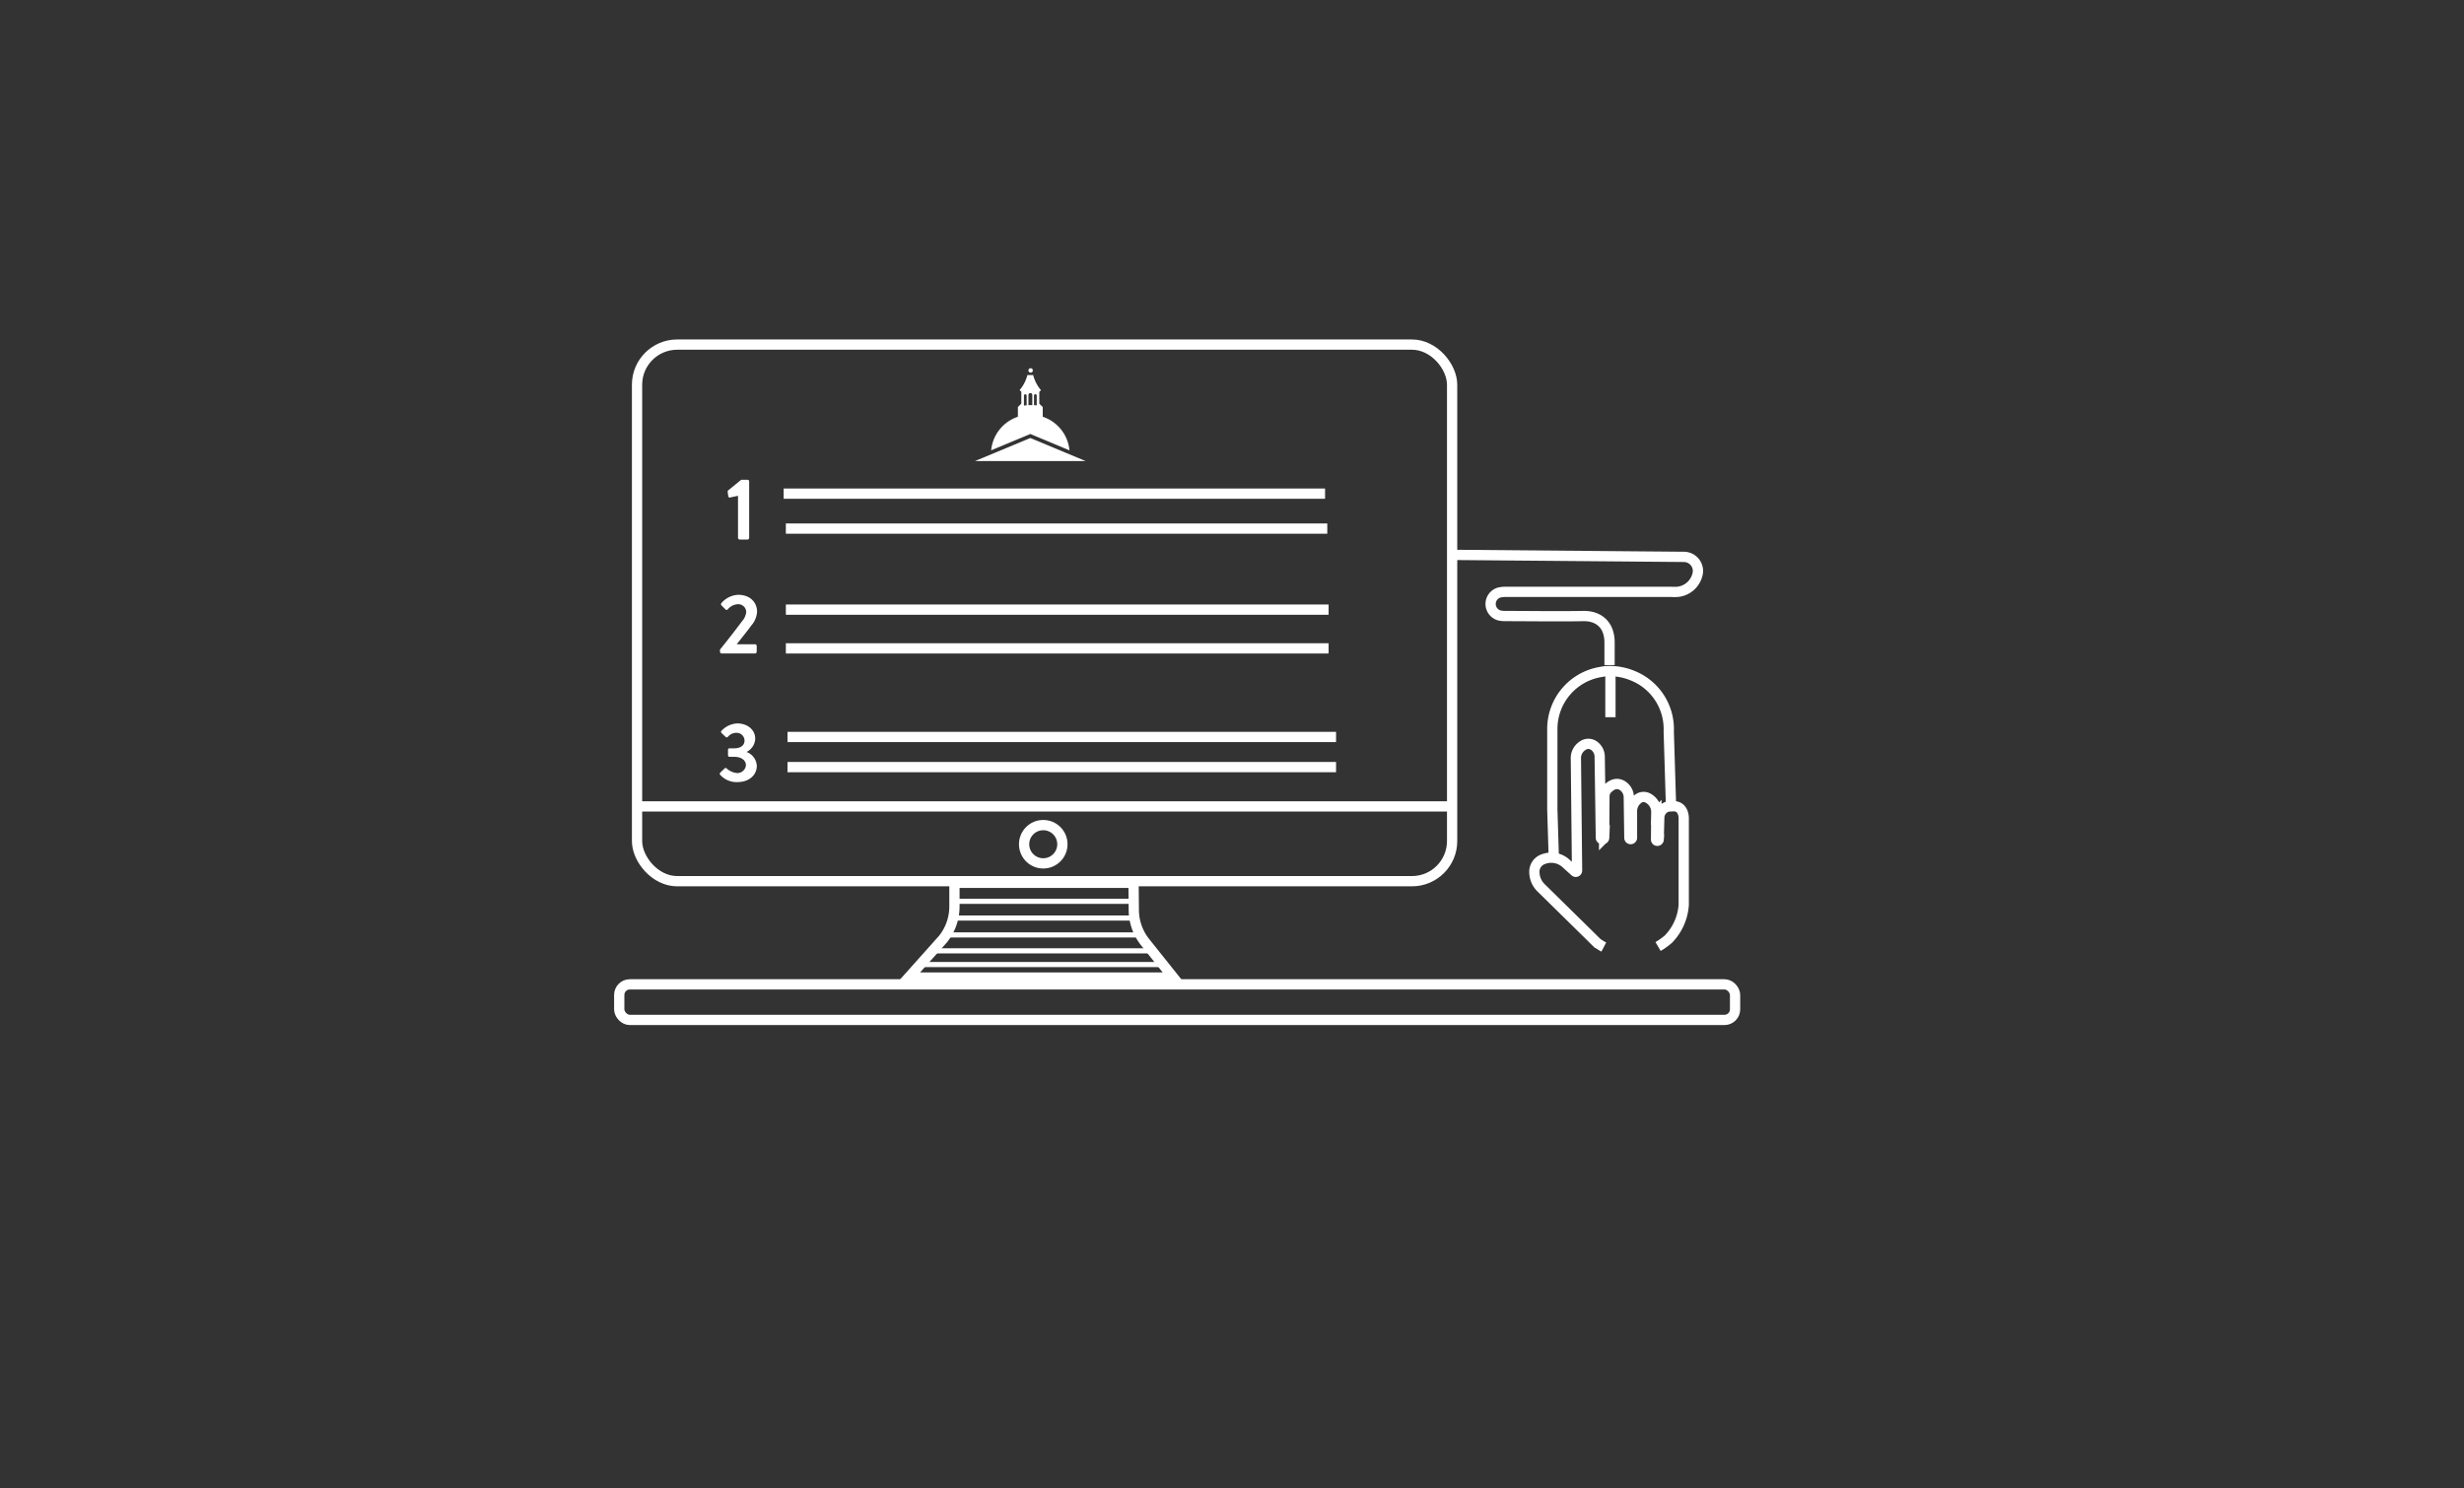 <svg xmlns="http://www.w3.org/2000/svg" viewBox="0 0 480 290"><rect x="0" y="0" width="480" height="290" fill="#333333" stroke="none"/><defs><style>.a,.c{fill:none;stroke:#fff;stroke-miterlimit:10;}.a{stroke-width:2px;}.b{fill:#fff;}</style></defs><title>fixe</title><path class="a" d="M325.54,155m-22.83,12.81-.31-10.11c0-5.2,0-10.4,0-15.6a11.24,11.24,0,0,1,9.49-11.18l.67-.12h0a11.67,11.67,0,0,1,5.52.86,11.2,11.2,0,0,1,7,10.86l.45,14.65"/><rect class="a" x="124.1" y="67.14" width="158.78" height="104.55" rx="7.82" ry="7.82"/><line class="a" x1="124.1" y1="157.12" x2="282.88" y2="157.12"/><circle class="a" cx="203.23" cy="164.49" r="3.73"/><rect class="a" x="120.63" y="191.79" width="217.37" height="6.93" rx="2.06" ry="2.06"/><line class="a" x1="152.66" y1="96.18" x2="258.13" y2="96.18"/><line class="a" x1="153.09" y1="102.99" x2="258.56" y2="102.99"/><line class="a" x1="153.09" y1="126.33" x2="258.82" y2="126.33"/><line class="a" x1="153.41" y1="143.59" x2="260.27" y2="143.59"/><line class="a" x1="153.41" y1="149.46" x2="260.27" y2="149.46"/><line class="a" x1="153.09" y1="118.78" x2="258.82" y2="118.78"/><path class="b" d="M143.77,96.6l-1.55.33a.29.29,0,0,1-.35-.23l-.11-.84a.35.35,0,0,1,.09-.31l2.54-2.07h1.24a.32.32,0,0,1,.31.32v11a.32.32,0,0,1-.31.32h-1.52a.33.33,0,0,1-.34-.32Z"/><path class="b" d="M140.25,126.57c1.09-1.32,3.17-4,4.28-5.5a3.19,3.19,0,0,0,.84-1.84,1.56,1.56,0,0,0-1.75-1.5,2.72,2.72,0,0,0-1.85,1,.29.29,0,0,1-.45,0l-.79-.79a.33.33,0,0,1,0-.43,4.59,4.59,0,0,1,3.26-1.62c2.36,0,3.69,1.5,3.69,3.29a4.47,4.47,0,0,1-1.11,2.68c-.71,1-2,2.56-2.85,3.67h3.58a.33.33,0,0,1,.31.31V127a.33.33,0,0,1-.31.32h-6.52a.31.31,0,0,1-.31-.32Z"/><path class="b" d="M140.31,150.54l.84-.81a.27.27,0,0,1,.42,0,3.43,3.43,0,0,0,2,.89,1.67,1.67,0,0,0,1.74-1.54c0-.85-.79-1.62-2.27-1.62h-.91a.3.3,0,0,1-.31-.33v-1c0-.22.11-.33.31-.33h.91c1.35,0,2-.67,2-1.51a1.54,1.54,0,0,0-1.59-1.51,2.13,2.13,0,0,0-1.66.79.3.3,0,0,1-.44,0l-.8-.76a.28.28,0,0,1,0-.42,4.47,4.47,0,0,1,3.08-1.44c1.9,0,3.49,1.16,3.49,3a3,3,0,0,1-1.69,2.56v0a3.07,3.07,0,0,1,2,2.67c0,1.85-1.51,3.2-3.77,3.2a4.24,4.24,0,0,1-3.4-1.46A.32.32,0,0,1,140.31,150.54Z"/><path class="b" d="M200.71,72.6a.43.43,0,1,0,0-.85.43.43,0,0,0,0,.85Z"/><polygon class="b" points="200.71 85.34 189.94 89.83 189.94 89.83 211.48 89.83 200.71 85.34"/><path class="b" d="M203.13,81.2V79.31l-.67-.65V76.35l.33-.33a7.29,7.29,0,0,1-1.52-2.94h-1.13A7.24,7.24,0,0,1,198.63,76h0l.33.34v2.31l-.67.65V81.2a7.67,7.67,0,0,0-5.21,6.54l7.36-3.07.27-.11.28.11,7.35,3.07A7.65,7.65,0,0,0,203.13,81.2Zm-1.7-4.1a.25.25,0,0,1,.27-.29c.22,0,.26.17.26.29V79l-.53-.07ZM200.35,77a.37.37,0,0,1,.38-.41c.31,0,.37.24.37.41v1.94h-.75Zm-.88.12a.25.25,0,0,1,.27-.29c.22,0,.26.17.26.29v1.84l-.53.07Z"/><path class="a" d="M313.55,129.59c0-.22,0-4,0-4.4,0-3.42-2.07-5.22-5.15-5.16-5,.09-10,0-15.05,0a6.23,6.23,0,0,1-1.15-.09,2.32,2.32,0,0,1-.22-4.47,5.16,5.16,0,0,1,1.36-.15h32.27a11,11,0,0,0,1.15,0,4.45,4.45,0,0,0,4-3.82v0a2.75,2.75,0,0,0-2.74-3l-45.18-.39"/><line class="a" x1="313.72" y1="130.7" x2="313.72" y2="139.74"/><path class="a" d="M323,184.42a14,14,0,0,0,2-1.43,10.58,10.58,0,0,0,3-6.71V159.41s.06-2.45-2.13-2.32a2.29,2.29,0,0,0-2.58,1.73,2.6,2.6,0,0,0-.06.56l-.11,4.2a.26.26,0,0,1-.29.24h0a.24.24,0,0,1-.22-.25l.05-5.3a3.05,3.05,0,0,0-1.52-2.71,1.78,1.78,0,0,0-2.22.25,2.94,2.94,0,0,0-1,2.18l0,5.25a.26.26,0,0,1-.26.25h0a.25.25,0,0,1-.25-.25l-.11-7.89a2.7,2.7,0,0,0-1.2-2.25c-.74-.48-1.77-.63-3,.63a2.07,2.07,0,0,0-.55,1.39l-.05,8.12a.26.26,0,0,1-.26.25h-.12a.26.26,0,0,1-.26-.25l-.23-15.78a2.66,2.66,0,0,0-1.15-2.2,1.88,1.88,0,0,0-2.12,0,2.85,2.85,0,0,0-1.37,2.5l.23,21.85a.25.25,0,0,1-.42.19L305,168.17a4.26,4.26,0,0,0-4.3-.79,2.58,2.58,0,0,0-1.79,2.65,4.31,4.31,0,0,0,1.3,2.95l9.16,9,1.72,1.7,0,0a10.78,10.78,0,0,0,1.34.84"/><path class="a" d="M220.82,172l.05,5.26a10.13,10.13,0,0,0,2.22,6.33l5.49,6.88H177l6.71-7.51a10.17,10.17,0,0,0,2.22-6.34V172Z"/><line class="c" x1="186.5" y1="175.61" x2="220.7" y2="175.61"/><line class="c" x1="185.46" y1="178.87" x2="221" y2="178.87"/><line class="c" x1="181.8" y1="185.26" x2="224.93" y2="185.26"/><line class="c" x1="184.53" y1="182.16" x2="222.1" y2="182.16"/><line class="c" x1="179.13" y1="187.93" x2="226.47" y2="187.93"/></svg>
